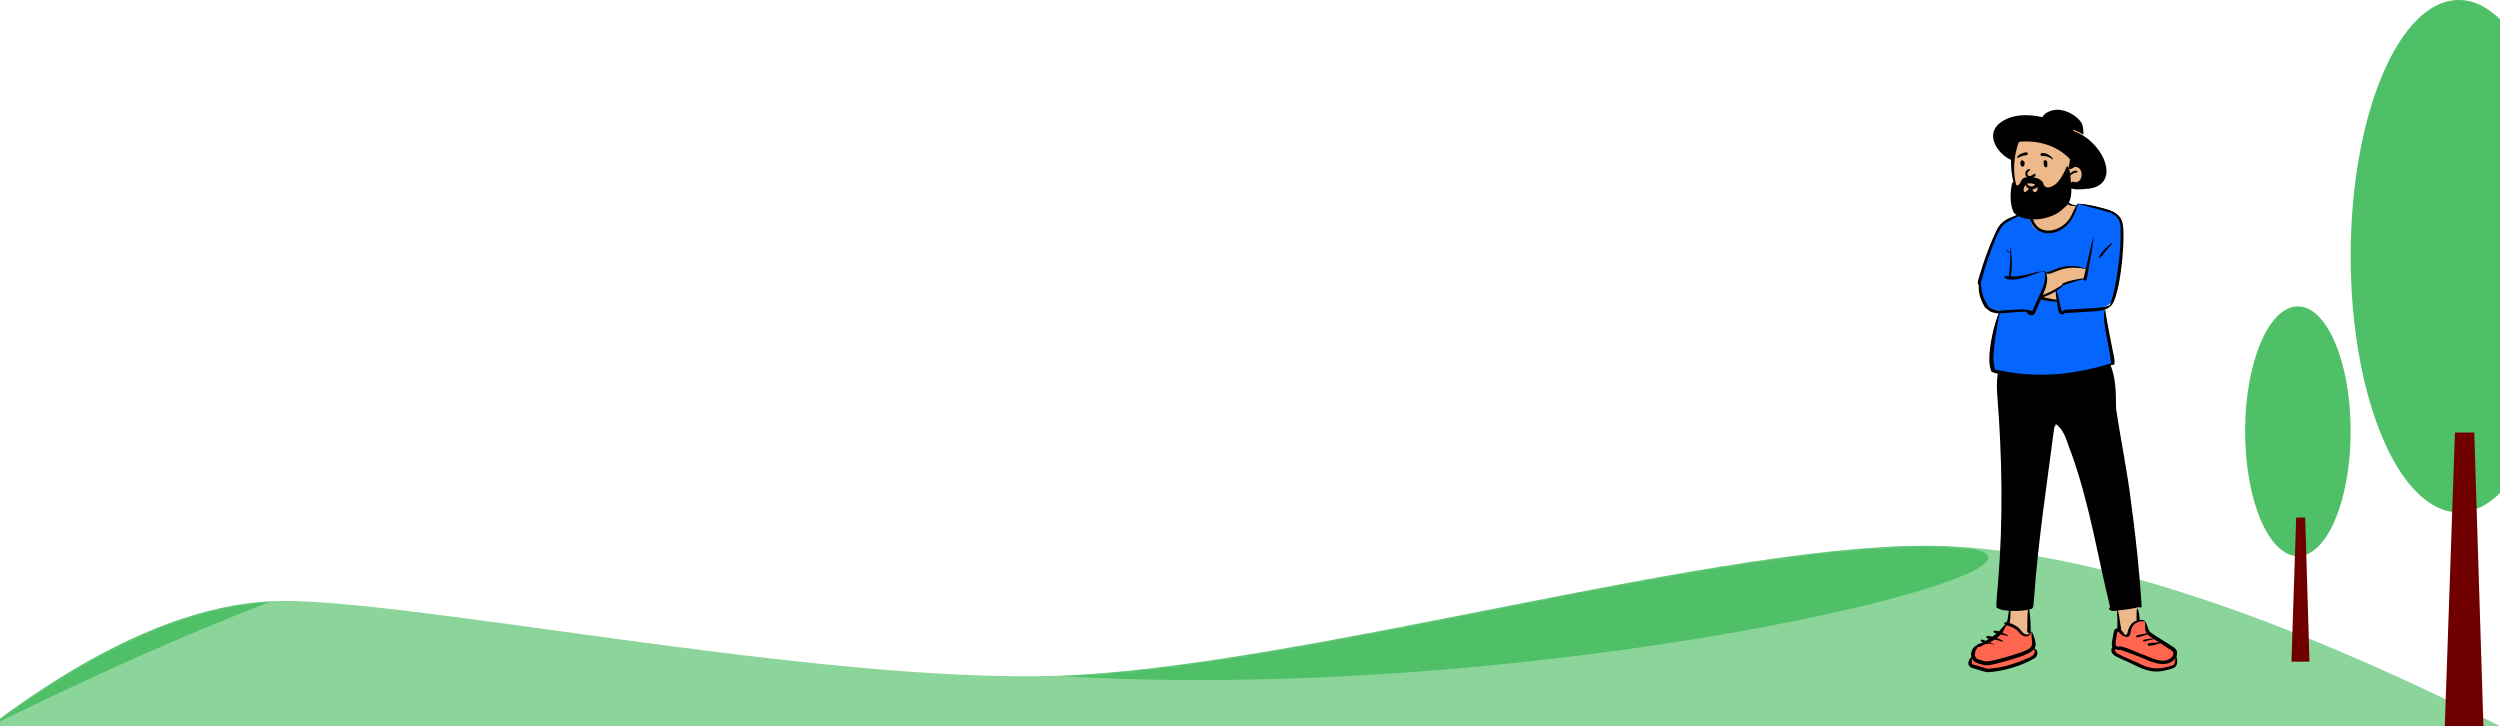 <?xml version="1.0" encoding="UTF-8"?>
<svg width="971px" height="282px" viewBox="0 0 971 282" version="1.1" xmlns="http://www.w3.org/2000/svg" xmlns:xlink="http://www.w3.org/1999/xlink">
    <!-- Generator: Sketch 63.1 (92452) - https://sketch.com -->
    <title>Group 13</title>
    <desc>Created with Sketch.</desc>
    <defs>
        <path d="M0,70 C40.982,39.182 77.477,23.02 109.486,21.513 C157.5,19.252 320,53.591 414.882,50.466 C509.763,47.341 675.93,-2.775 758.965,0.121 C814.322,2.051 886.333,25.344 975,70 L0,70 Z" id="path-1"></path>
    </defs>
    <g id="My-Account" stroke="none" stroke-width="1" fill="none" fill-rule="evenodd">
        <g id="My-Account_Tokens" transform="translate(-404, -283)">
            <g id="Group-6-+-Oval-+-Rectangle-Mask" transform="translate(400, 224)">
                <g id="Group-13" transform="translate(0, 59)">
                    <g id="Group-6" transform="translate(0, 42)">
                        <g id="Group-3" transform="translate(0, 170)">
                            <g id="Path-3-+-Path-3-Mask">
                                <mask id="mask-2" fill="white">
                                    <use xlink:href="#path-1"></use>
                                </mask>
                                <use id="Mask" fill="#8BD59B" xlink:href="#path-1"></use>
                                <path d="M414.793,50.542 C509.654,47.412 675.785,-2.779 758.802,0.121 C841.819,3.021 613.042,62.552 414.793,50.542 Z" id="Path-3" fill="#4FC067" mask="url(#mask-2)"></path>
                                <path d="M2.20268248e-13,70.106 C40.973,39.242 77.461,23.055 109.463,21.545 C77.829,33.621 41.341,49.808 2.20268248e-13,70.106 Z" id="Path-3" fill="#4FC067" mask="url(#mask-2)"></path>
                            </g>
                        </g>
                        <g id="peep-6" transform="translate(808.5, 110) scale(-1, 1) translate(-808.5, -110) translate(767, 0)">
                            <g id="BODY" transform="translate(0.336, 32.414)">
                                <path d="M79.847,181.075 C80.304,179.242 79.631,177.78 77.698,176.7 C77.531,176.264 73.794,174.85 70.825,172.774 C68.158,170.908 66.223,168.348 66.142,168.206 C65.742,167.284 65.519,166.615 65.473,166.199 C65.146,163.206 65.335,161.244 65.133,160.313 C66.497,160.135 69.851,72.332 69.309,69.421 C70.197,69.228 71.139,69.024 71.986,68.527 C72.054,68.51 71.943,68.316 71.946,68.279 C74.071,64.145 70.811,50.088 68.768,46.197 C70.391,46.155 72.528,45.936 73.532,44.594 C74.008,44.439 74.307,44.168 74.538,43.734 C74.804,43.321 75.051,42.887 75.273,42.442 C76.354,40.217 77.02,37.746 76.66,35.294 C76.729,35.273 77.083,35.27 77.1,35.172 C77.135,34.569 77.023,34.038 76.84,33.469 C74.984,27.057 72.75,20.744 69.796,14.707 C68.316,11.476 65.254,10.297 62.081,9.084 C60.554,8.49 59.027,7.804 57.434,7.414 C57.414,7.304 57.509,6.968 57.3,6.995 C57.042,7.049 57.093,7.459 56.998,7.69 C53.314,4.702 55.65,3.162 53.429,1.525 C51.13,0.343 48.327,0.295 45.793,0.551 C44.858,0.578 44.11,0.995 43.89,1.928 C43.086,3.857 41.203,5.277 39.149,5.713 C38.979,5.413 38.513,4.555 38.251,4.826 C35.284,4.926 30.786,6.005 28.009,6.813 C25.222,7.518 22.401,8.806 21.672,11.808 C20.349,17.157 22.454,39.139 25.907,43.372 L26.02,43.374 C26.632,43.995 27.464,44.45 28.407,44.755 C28.386,46.734 27.756,48.666 27.443,50.602 C26.738,54.112 26.196,57.626 25.41,61.155 C25.407,61.548 23.912,66.929 25.386,65.85 C25.69,65.998 26.062,66.16 26.39,66.298 C24.824,69.834 24.108,75.54 24.219,79.908 C24.246,82.509 24.138,84.788 23.549,87.452 C19.193,110.024 15.352,160.51 15.261,161.185 C15.178,161.83 15.73,165.332 15.261,166.256 C14.846,167.075 13.073,166.591 12.734,166.908 C11.854,168.329 12.257,169.234 11.534,170.653 C11.164,170.982 10.336,171.7 10.064,172.205 C9.514,172.73 0.405,178.654 0.774,179.553 C0.774,179.553 0.732,179.984 0.718,180.078 C-0.058,184.556 1.235,184.518 5.419,185.177 C11.531,186.246 16.099,184.19 21.265,181.444 C22.982,180.296 25.422,178.106 24.627,175.512 C24.605,175.353 24.134,172.625 23.948,171.239 C24.285,170.5 23.801,170.176 22.495,170.268 C22.817,169.918 23.525,165.377 23.283,164.777 C23.13,163.23 23.368,161.825 23.293,160.233 C24.113,160.293 38.523,92.594 47.561,88.387 C47.617,88.837 47.509,89.674 48.111,89.758 C50.907,111.372 57.628,159.791 57.937,159.876 C57.474,162.344 57.488,168.066 57.479,170.516 C57.408,170.581 57.083,170.869 57.031,170.939 C57.02,170.921 56.808,171.131 56.797,171.136 L56.768,171.071 C55.816,173.199 54.429,175.39 55.655,177.475 C54.745,177.409 54.891,179.145 54.85,179.944 C55.369,181.507 70.107,185.724 73.4,185.925 C74.482,186.112 79.522,184.523 80.492,184.295 C81.749,184.062 80.516,181.748 79.847,181.075 Z" id="✋-Skin" fill="#EDB98A"></path>
                                <path d="M57.126,170.85 C56.847,171.886 57.355,172.404 58.65,172.404 C60.593,172.404 61.824,169.445 62.785,169.107 L63.158,168.972 C63.72,168.768 64.673,168.415 66.017,167.912 C66.056,168.007 66.098,168.105 66.142,168.206 C66.223,168.348 68.158,170.908 70.825,172.774 C73.794,174.85 77.531,176.264 77.698,176.7 C79.631,177.78 80.304,179.242 79.847,181.075 C80.516,181.748 81.749,184.062 80.492,184.295 C79.522,184.523 74.482,186.112 73.4,185.925 C70.107,185.724 55.369,181.507 54.85,179.944 L54.853,179.869 C54.883,179.043 54.772,177.411 55.655,177.475 C54.453,175.432 55.762,173.286 56.711,171.199 L56.768,171.071 L56.797,171.136 C56.808,171.131 57.02,170.921 57.031,170.939 C57.044,170.921 57.075,170.889 57.115,170.85 L57.126,170.85 Z M18.082,168.937 L18.095,168.981 C18.319,169.747 18.932,172.404 19.655,172.404 C20.147,172.404 20.754,172.102 21.476,171.498 L21.559,171.422 C22.193,170.846 22.705,170.458 23.094,170.258 C23.943,170.299 24.227,170.627 23.948,171.239 L23.971,171.412 C24.171,172.839 24.606,175.36 24.627,175.512 C25.422,178.106 22.982,180.296 21.265,181.444 C16.099,184.19 11.531,186.246 5.419,185.177 L5.05,185.12 C1.159,184.517 -0.035,184.421 0.718,180.078 L0.724,180.038 C0.741,179.898 0.774,179.553 0.774,179.553 C0.405,178.654 9.514,172.73 10.064,172.205 C10.336,171.7 11.164,170.982 11.534,170.653 C12.257,169.234 11.854,168.329 12.734,166.908 C12.972,166.685 13.918,166.858 14.603,166.697 C15.759,166.884 17.876,168.258 18.082,168.937 Z" id="👟-Shoes" fill="#FF654F"></path>
                                <path d="M39.062,5.559 L39.149,5.713 C41.241,11.76 44.669,15.014 49.433,15.476 C54.198,15.938 56.656,14.423 56.807,10.933 L57.337,6.994 C57.497,7.01 57.415,7.311 57.434,7.414 C59.027,7.804 60.554,8.49 62.081,9.084 L62.555,9.266 C65.556,10.42 68.39,11.638 69.796,14.707 C72.75,20.744 74.984,27.057 76.84,33.469 C77.023,34.038 77.135,34.569 77.1,35.172 C77.083,35.27 76.729,35.273 76.66,35.294 C77.02,37.746 76.354,40.217 75.273,42.442 C75.051,42.887 74.804,43.321 74.538,43.734 C74.307,44.168 74.008,44.439 73.532,44.594 C72.528,45.936 70.391,46.155 68.768,46.197 C70.811,50.088 74.071,64.145 71.946,68.279 C71.943,68.316 71.989,69.372 71.922,69.389 C71.075,69.885 69.55,70.172 68.662,70.366 L67.069,70.591 C67.127,70.979 69.381,71.271 69.351,73.504 L25.372,74.798 C25.686,71.694 25.664,69.612 26.661,67.361 L25.448,66.91 C25.158,66.786 25.646,65.977 25.386,65.85 C23.912,66.929 25.407,61.548 25.41,61.155 C26.196,57.626 26.738,54.112 27.443,50.602 C27.756,48.666 28.386,46.734 28.407,44.755 C27.484,44.456 26.667,44.014 26.058,43.413 L26.02,43.374 L25.907,43.372 C22.454,39.139 20.349,17.157 21.672,11.808 C22.401,8.806 25.222,7.518 28.009,6.813 L28.178,6.764 C30.965,5.963 35.344,4.924 38.251,4.826 C38.476,4.592 38.853,5.196 39.062,5.559 Z M42.785,29.212 C40.519,29.212 38.112,29.477 35.562,30.007 L35.161,30.566 L35.562,33.932 C37.13,33.769 38.783,33.987 40.519,34.585 L40.601,34.614 C42.368,35.233 43.63,35.709 44.388,36.041 L47.138,38.335 L46.256,42.431 L46.469,42.441 C49.913,42.594 51.849,42.423 52.276,41.927 C52.712,41.42 52.905,40.908 52.856,40.39 L52.772,40.19 C51.406,36.945 50.809,34.859 50.981,33.932 C51.157,32.986 51.157,32.244 50.981,31.707 L50.79,31.608 C47.673,30.011 45.005,29.212 42.785,29.212 Z" id="👕-Top" fill="#0566FF"></path>
                                <path d="M44.503,1.402 C44.98,1.388 45.071,1.983 44.745,2.229 L44.732,2.239 C44.454,2.434 44.323,2.609 44.172,2.921 C43.437,4.85 41.362,5.957 39.334,5.547 C40.038,6.85 40.512,8.11 41.217,9.391 C44.465,16.022 55.132,18.179 56.408,9.081 C54.454,8.707 53.295,4.351 54.549,3.052 L54.583,3.21 C54.945,4.916 55.192,6.662 56.497,7.949 C56.537,7.96 56.575,7.964 56.612,7.964 C56.662,7.73 56.719,7.499 56.791,7.273 C56.964,6.72 57.834,6.824 57.809,7.422 C60.412,8.208 62.914,9.321 65.403,10.397 C67.473,11.291 69.166,12.892 70.13,14.918 C72.833,20.462 74.897,26.314 76.697,32.201 C76.817,32.997 78.163,35.954 77.077,36.238 C77.344,38.674 76.663,41.137 75.61,43.324 C75.122,44.146 74.777,45.286 73.797,45.628 C72.778,46.896 70.916,47.225 69.366,47.314 C71.451,52.179 74.284,64.569 72.368,69.403 C72.538,70.196 70.33,70.572 69.74,70.753 C70.216,73.573 70.112,76.477 69.907,79.317 C67.984,103.538 67.619,127.892 69.642,152.119 C69.761,153.629 69.889,155.139 70.025,156.648 L70.107,157.553 C70.214,158.758 70.306,159.958 70.278,161.173 C70.269,161.594 69.916,161.847 69.564,161.869 C68.38,162.618 66.789,162.624 65.42,162.804 C65.662,164.113 65.797,166.155 66.221,167.256 C67.102,167.027 67.67,167.842 66.792,168.301 C67.873,168.896 68.429,170.034 69.295,170.833 C71.673,169.876 72.115,171.306 70.172,171.632 C70.701,172.069 71.261,172.473 71.841,172.856 L71.882,172.851 C72.568,172.748 73.86,172.186 74.185,172.93 C74.33,173.468 73.659,173.639 73.173,173.705 C73.605,173.974 74.037,174.242 74.47,174.51 C74.849,174.345 75.224,174.138 75.611,174.006 C76.561,173.796 76.643,175.019 75.403,175.088 C76.18,175.656 77.252,175.329 77.749,176.132 C79.566,176.859 80.425,179.055 80.001,180.81 C80.639,181.372 81.087,182.215 81.139,183.062 C81.262,183.969 80.533,184.823 79.546,185.062 C78.434,185.429 77.306,185.764 76.181,186.078 L76.063,186.118 C75.136,186.432 74.123,186.712 73.159,186.657 C67.441,186.319 59.815,183.992 55.238,181.095 C54.096,180.245 53.896,178.142 55.467,177.469 C54.743,176.169 55.089,175.224 55.396,173.807 C55.609,172.883 55.899,171.935 56.423,171.08 C56.469,171.004 56.581,171.027 56.587,171.102 C56.656,172.068 56.565,173.057 56.492,174.031 L56.484,174.139 C56.419,175.036 56.272,175.367 56.518,176.217 C57.106,178.385 62.777,179.468 65.005,180.362 C66.755,180.899 68.531,181.38 70.332,181.803 L70.464,181.831 C71.984,182.163 73.55,182.664 75.151,182.404 C75.982,181.805 77.228,181.974 78.044,181.289 C79.275,179.972 78.307,178.041 77.445,176.844 C76.611,177.108 75.898,176.399 75.284,176.023 L75.261,176.01 C74.634,175.617 74.009,175.892 73.381,175.5 L73.239,175.526 C70.933,175.962 69.147,176.459 72.826,175.155 C72.22,174.78 71.612,174.401 71.023,174.003 C69.815,174.148 68.491,174.777 67.368,174.834 C68.124,174.136 69.155,173.749 70.127,173.366 C69.561,172.94 69.023,172.485 68.541,171.984 L68.082,172.097 C65.256,172.793 64.146,172.994 67.949,171.298 C67.201,170.475 67.08,169.256 66.257,168.482 C64.935,168.757 63.719,169.333 62.642,170.077 C62.206,170.386 61.878,170.773 61.533,171.159 C59.898,173.244 57.366,173.565 56.592,170.862 C56.578,170.806 56.666,170.772 56.691,170.819 L56.694,170.825 C57.064,171.656 58.258,172.329 59.255,171.813 L59.285,171.797 C60.261,171.293 60.714,170.265 61.482,169.565 C62.519,168.638 63.819,168.016 65.159,167.549 C64.834,166.372 64.725,164.229 64.762,162.848 C62.504,162.954 60.231,162.846 58.013,162.421 C58.369,164.988 58.135,168.329 58.298,170.618 C58.535,171.386 57.098,171.866 56.946,171.101 C56.861,168.624 57.106,165.051 57.487,162.287 L57.327,162.249 C57.177,162.211 57.019,162.167 56.89,162.095 C55.467,162.254 55.855,158.67 55.616,157.662 C54.01,135.434 50.627,113.406 47.753,91.325 C47.354,91.173 47.283,90.688 47.218,90.283 C43.595,92.713 42.873,97.569 41.252,101.333 C34.17,120.821 31.006,141.382 26.098,161.451 L26.125,161.458 C26.144,161.464 26.145,161.466 26.104,161.463 L26.095,161.463 L26.095,161.464 C26.398,161.504 26.637,161.82 26.452,162.113 C25.9,163.218 24.368,162.827 23.36,162.757 C23.458,164.459 23.09,168.131 23.323,169.647 C24.567,169.67 24.646,171.027 24.81,171.833 L24.823,171.916 C25.043,173.293 25.782,175.877 25.23,176.99 C26.083,177.996 25.469,179.362 24.584,180.049 C23.637,180.743 22.457,181.15 21.386,181.684 C16.344,183.702 11.467,187.594 5.289,186.096 L5.02,186.04 C0.69,185.133 -0.554,184.731 0.306,180.484 C-0.047,179.621 -0.05,178.676 0.447,177.913 C1.333,176.786 2.822,176.169 4.007,175.313 C6.013,173.977 8.149,172.809 10.109,171.418 C10.036,171.356 10.137,171.332 10.197,171.343 C11.58,170.27 11.45,168.412 12.415,167.087 C12.657,166.404 13.875,166.237 14.678,166.332 C14.427,165.059 15.652,159.264 15.807,163.357 L15.807,163.416 C15.81,164.048 15.915,166.158 15.727,166.571 C18.39,167.377 18.965,169.913 19.535,171.96 L19.572,171.97 C19.754,172.017 19.997,172.054 20.088,172.231 C20.945,171.692 21.184,170.63 22.014,170.059 C21.781,169.878 21.769,169.534 21.887,169.267 C22.274,167.864 22.505,164.291 23.089,162.723 C20.347,162.316 17.553,162.109 14.875,161.37 C14.527,161.709 13.813,161.589 13.841,160.977 C14.671,147.653 16.097,134.371 17.895,121.142 C19.374,108.76 21.975,96.535 23.787,84.218 L23.802,82.527 C23.851,77.445 23.988,72.287 25.9,67.503 C25.732,67.43 25.565,67.355 25.401,67.276 C23.327,68.127 24.961,62.952 25.037,62.019 C26.056,56.612 27.256,51.205 28.022,45.764 C27.219,45.476 26.479,45.068 25.861,44.475 C22.114,41.453 19.942,16.978 21.304,12.057 C22.015,8.962 25.027,7.441 27.897,6.741 L28.321,6.622 C31.528,5.729 34.789,4.919 38.127,4.72 C38.246,4.613 38.596,4.644 38.642,4.733 C38.851,4.858 39.049,5.101 39.217,5.359 C43.85,4.831 42.597,1.83 44.503,1.402 Z M55.588,177.665 C54.939,179.125 55.801,180.235 57.246,180.849 C62.25,183.148 67.837,184.996 73.572,185.349 C75.322,184.929 77.056,184.236 78.829,183.807 L78.906,183.794 C79.53,183.68 79.823,183.566 79.77,182.924 L79.792,182.664 C79.832,182.202 79.866,181.742 79.834,181.28 C79.288,182.573 77.655,183.283 76.224,183.544 C73.954,184.612 71.412,183.526 69.182,183.069 C65.56,181.978 57.724,180.263 55.588,177.665 Z M24.149,177.696 L24.074,177.718 C23.425,177.917 22.764,178.161 22.036,177.982 C18.783,179.074 15.618,180.314 12.476,181.604 C9.086,183.212 3.627,185.082 0.689,181.195 C1.112,183.234 0.514,183.931 3.319,184.44 C7.77,185.878 11.346,185.141 15.039,183.176 C17.745,181.873 20.655,180.836 23.274,179.42 L23.309,179.395 C23.824,179.031 24.446,178.366 24.149,177.696 Z M17.394,168.919 C16.545,167.367 14.26,166.514 12.56,167.086 C12.387,168.584 12.835,170.26 11.876,171.56 C12.725,171.707 13.572,171.877 14.418,172.053 L15.191,172.215 C15.571,172.298 16.054,172.439 15.991,172.838 C15.921,173.279 15.336,173.144 14.948,173.033 L14.797,172.99 C13.705,172.671 12.615,172.346 11.536,171.982 C10.968,172.602 10.205,173.088 9.465,173.558 L9.772,173.592 C10.847,173.712 11.933,173.82 12.995,174.036 C13.459,174.173 13.359,174.8 12.884,174.749 C11.616,174.421 10.351,174.051 9.061,173.816 C8.431,174.229 7.803,174.644 7.171,175.055 C8.414,175.233 9.663,175.249 10.905,175.355 C11.71,175.428 11.709,176.518 10.905,176.455 C9.454,176.323 8.003,175.897 6.621,175.414 L5.893,175.888 C5.043,176.442 4.191,176.994 3.33,177.534 C2.813,177.861 2.144,178.172 1.782,178.645 C0.64,180.474 3.495,182.221 5.424,182.192 C8.354,182.223 10.794,180.715 13.361,179.813 C14.78,179.465 21.999,175.884 22.656,176.826 C23.068,176.63 23.643,176.559 23.94,176.235 C24,174.738 23.682,173.169 23.415,171.659 C23.36,171.395 23.23,171.079 23.216,170.809 C22.013,171.248 21.671,172.911 20.088,172.769 C19.841,173.162 19.078,172.979 18.734,172.667 C18.359,172.329 18.312,171.852 18.223,171.427 L18.181,171.231 C18.013,170.449 17.812,169.647 17.394,168.919 Z M53.024,41.927 L52.83,41.975 C50.861,42.464 48.8,42.817 46.776,42.686 C46.427,43.997 46.609,47.118 45.186,47.616 C44.7,47.798 43.968,47.65 43.745,47.158 C40.802,47.107 37.837,46.846 34.894,46.672 C32.678,46.5 30.378,46.506 28.245,45.84 C28.504,47.13 28.593,48.396 28.448,49.715 C27.95,55.34 26.312,60.821 25.763,66.422 L25.738,66.689 L25.722,66.68 C25.722,66.691 25.721,66.701 25.721,66.712 C25.881,66.757 26.04,66.806 26.2,66.854 C26.257,66.826 26.334,66.854 26.375,66.908 C38.098,70.521 50.542,72.09 62.761,70.5 C64.901,70.235 67.025,69.865 69.135,69.425 C69.116,69.238 69.404,69.189 69.455,69.366 C69.923,69.285 70.391,69.196 70.856,69.137 C70.8,68.98 70.79,68.81 70.848,68.657 C71.756,65.957 71.341,62.878 71.055,60.078 C70.69,55.779 69.779,51.562 69.044,47.321 C65.562,47.164 62.101,46.601 58.603,46.672 C58.234,47.618 56.949,48.413 55.943,47.872 C55.233,47.492 55.023,46.663 54.738,45.979 C54.174,44.625 53.599,43.276 53.024,41.927 Z M38.271,4.848 C34.615,5.918 30.869,6.683 27.246,7.871 C24.235,8.614 22.18,10.486 22.053,13.678 C21.805,20.517 22.561,27.391 23.703,34.13 L23.763,34.434 C24.397,37.682 24.965,40.987 26.161,44.083 C27.908,44.888 29.892,45.117 31.803,45.21 C34.592,45.351 37.381,45.495 40.167,45.676 L42.352,45.816 C42.986,45.857 43.867,45.75 44.344,46.238 C44.386,46.307 44.472,46.298 44.537,46.341 L44.55,46.35 C44.619,46.397 44.689,46.511 44.79,46.489 C44.953,46.439 45.015,46.117 45.053,45.963 L45.057,45.949 C45.269,45.126 45.423,44.286 45.619,43.459 C46.065,41.831 46.258,40.111 46.937,38.553 C45.965,37.938 45.05,37.236 44.265,36.402 L43.318,36.072 C41.054,35.284 38.764,34.521 36.404,34.05 C36.347,34.563 35.604,34.856 35.327,34.319 C34.867,32.951 34.782,31.465 34.465,30.054 C33.745,25.845 32.891,21.652 32.393,17.41 C33.765,21.167 34.476,25.779 35.524,29.839 C35.573,29.811 35.64,29.828 35.642,29.894 C39.354,28.503 43.475,28.56 47.139,30.036 C48.056,30.401 48.988,30.728 49.901,31.104 C50.213,31.279 50.834,31.268 50.938,31.649 C51.051,31.39 51.201,31.148 51.401,30.985 C51.464,30.857 52.173,30.629 52.243,30.882 C56.405,31.448 60.451,33.242 64.733,32.939 C64.226,31.106 64.286,29.126 64.252,27.233 L64.263,27.02 C64.351,25.155 64.415,22.846 65.053,21.312 C64.644,25.175 64.941,29.046 65.439,32.873 C68.459,32.487 67.069,34.199 65.057,34.134 C60.997,34.424 57.251,32.645 53.514,31.348 C51.474,30.54 51.242,31.225 51.333,33.146 C51.335,35.648 52.478,37.931 53.514,40.15 L53.979,41.187 C54.753,42.912 55.515,44.626 56.267,46.372 C59.549,45.293 63.245,45.885 66.645,46.081 C69.24,46.404 71.103,46.29 73.298,44.802 C74.09,43.303 75.133,41.882 75.541,40.191 C76.015,38.641 76.172,37.018 76.31,35.412 L76.186,34.963 C74.586,29.197 72.815,23.46 70.396,17.968 L70.265,17.665 C69.445,15.764 68.612,13.768 66.953,12.436 C64.168,10.398 60.723,9.494 57.796,7.681 L57.777,7.814 C57.48,9.894 56.967,12.05 55.624,13.723 C53.142,16.743 48.455,16.828 45.279,14.867 C41.974,13.056 39.992,9.685 39.027,6.162 L39.016,6.123 C38.926,5.809 38.674,4.858 38.271,4.848 Z M47.245,38.743 C47.243,39.851 47.022,40.943 46.873,42.036 C48.591,41.7 50.304,41.466 51.993,41.012 C50.348,40.395 48.748,39.653 47.245,38.743 Z M43.108,29.811 C40.603,29.325 38.039,29.615 35.562,30.007 C35.831,31.247 36.138,32.475 36.396,33.717 C37.283,33.676 45.697,35.153 44.747,36.338 C45.989,36.996 47.166,37.77 48.402,38.443 C49.646,39.119 50.94,39.7 52.276,40.172 L52.206,40.017 C51.056,37.472 49.982,34.609 50.868,31.828 C49.677,32.301 48.051,31.284 46.897,30.903 C45.672,30.416 44.411,30.032 43.108,29.811 Z M25.075,19.957 C25.083,19.493 26.53,20.824 26.719,20.963 L26.833,21.065 C28.222,22.314 29.593,23.687 30.367,25.401 C30.423,27.085 27.891,23.005 27.54,22.756 C26.774,21.779 25.84,20.93 25.075,19.957 Z M65.116,23.921 C64.724,24.049 65.793,22.733 66.209,22.829 C66.375,22.805 66.519,23.043 66.335,23.125 L66.244,23.165 C65.816,23.349 65.379,23.506 65.116,23.921 Z" id="🖍-Ink" fill="#000000"></path>
                            </g>
                            <g id="Head" transform="translate(27.776, 0.21)">
                                <g id="HEAD">
                                    <path d="M36.422,20.324 C36.392,18.641 36.358,16.924 36.106,15.258 C35.86,13.628 35.182,12.156 34.018,10.972 C31.545,8.459 27.959,7.845 24.622,7.283 L18.916,6.321 C17.176,6.028 15.319,5.559 13.56,5.975 C12.693,6.18 11.957,6.656 11.285,7.22 C10.636,7.763 9.939,8.346 9.5,9.077 C9.06,9.809 8.908,10.664 8.765,11.492 C8.604,12.425 8.479,13.365 8.39,14.308 C8.211,16.197 8.187,18.099 8.316,19.992 C8.379,20.91 8.479,21.825 8.606,22.736 C8.669,23.188 8.741,23.639 8.821,24.088 C8.845,24.221 8.863,24.367 8.888,24.515 C8.708,25.024 8.605,25.55 8.614,26.074 C8.638,27.618 9.95,28.59 11.273,29.112 C12.04,29.415 12.842,29.62 13.596,29.958 C14.389,30.314 14.929,30.89 15.471,31.548 C16.505,32.802 17.672,33.929 19.004,34.87 C21.829,36.863 25.407,37.807 28.834,37.091 C29.656,36.919 30.486,36.652 31.225,36.25 C32.006,35.826 32.593,35.211 33.085,34.485 C34,33.135 34.657,31.616 35.153,30.07 C35.659,28.493 36.019,26.913 36.215,25.268 C36.41,23.629 36.451,21.973 36.422,20.324 L36.422,20.324 Z" id="✋-Skin" fill="#EDB98A"></path>
                                    <path d="M18.214,0.459 C20.575,0.136 23.834,1.184 25.01,3.298 C30.624,1.984 37.705,1.941 42.332,6.316 C47.16,11.505 41.096,18.348 37.074,19.891 C37.367,21.304 36.911,30.355 33.681,34.392 C31.117,37.813 25.148,39.392 22.385,35.306 L22.364,35.272 C22.068,34.801 22.323,34.816 22.626,35.167 C25.331,37.529 29.009,37.569 31.843,35.076 C37.155,30.52 36.607,19.348 34.08,12.885 C26.883,12.1 19.177,14.266 14.206,19.646 L14.542,21.655 C14.599,21.998 14.665,22.34 14.714,22.683 C14.746,22.903 14.75,23.122 14.596,23.301 C14.089,23.889 13.234,23.005 12.531,22.653 C12.323,22.624 12.115,22.613 11.911,22.627 C8.533,23.06 9.199,29.568 12.912,28.427 C13.224,28.234 13.492,28.293 13.613,28.573 C14.498,29.378 15.082,30.814 16.552,32.196 C17.071,32.715 17.543,33.149 18.127,33.565 C18.469,33.909 19.504,34.26 19.176,34.85 C18.556,36.19 14.899,31.98 14.253,30.815 C12.227,31.609 9.983,31.34 7.884,31.146 C-3.19,30.574 -1.711,18.983 7.365,11.665 C9.074,10.416 10.959,9.397 12.918,8.613 C13.186,8.506 13.069,8.07 12.798,8.178 C11.501,8.697 10.237,9.315 9.032,10.03 L9.031,9.602 C9.029,8.882 9.04,8.133 9.166,7.475 C9.229,7.02 9.335,6.533 9.498,6.167 C9.699,5.044 12.855,1.191 18.214,0.459 Z M11.764,24.122 C11.935,23.96 12.254,24.153 12.406,24.148 C12.795,24.201 13.165,24.364 13.453,24.565 C13.644,24.671 13.777,24.771 13.889,24.862 L13.892,24.861 C13.891,24.861 13.89,24.862 13.889,24.862 L13.9,24.87 C14.062,24.984 14.656,25.629 14.281,25.456 C14.253,25.42 14.224,25.385 14.195,25.351 C14.192,25.356 14.188,25.36 14.183,25.365 L14.204,25.396 C14.523,25.872 13.972,25.37 13.887,25.237 C13.883,25.24 13.879,25.242 13.874,25.244 L13.984,25.378 C14,25.397 14.012,25.412 14.022,25.425 L14.045,25.447 C14.414,25.807 14.426,26.131 13.997,25.599 C14.014,25.624 14.028,25.651 14.03,25.674 L14.055,25.706 C14.392,26.137 14.118,25.984 13.951,25.8 L13.937,25.784 L13.939,25.789 C14.095,26.027 13.786,25.86 13.732,25.732 L13.729,25.727 C13.67,25.678 13.633,25.624 13.621,25.611 L13.618,25.608 C13.329,25.314 12.909,25.065 12.553,24.952 C12.501,24.942 12.449,24.934 12.396,24.928 C12.182,24.881 11.965,24.848 11.746,24.831 C11.72,24.828 11.692,24.808 11.672,24.783 C11.341,24.772 11.443,24.637 11.581,24.612 L11.583,24.612 L11.556,24.609 C11.343,24.589 11.198,24.513 11.413,24.467 L11.44,24.461 C11.437,24.456 11.434,24.451 11.431,24.446 C11.247,24.426 11.367,24.248 11.469,24.291 C11.426,24.151 11.623,24.221 11.647,24.2 C11.666,24.18 11.689,24.162 11.703,24.161 C11.762,24.119 11.733,24.123 11.764,24.122 Z M12.889,21.863 L12.846,21.888 C12.811,21.908 12.776,21.922 12.74,21.929 C12.79,21.951 12.841,21.974 12.89,21.999 C12.89,21.969 12.889,21.938 12.889,21.908 L12.889,21.863 Z" id="🖍-Ink" fill="#000000"></path>
                                </g>
                                <g id="FACIAL-HAIR" transform="translate(13.129, 21.588)" fill="#000000">
                                    <path d="M18.236,10.689 C17.53,10.066 16.739,8.813 15.724,9.804 C15.473,10.084 15.372,10.712 14.988,10.835 C14.479,10.999 13.974,10.465 13.8,10.055 C13.09,7.776 16.026,7.151 17.699,7.519 C18.517,7.852 19.118,9.19 19.155,9.889 C19.178,10.358 18.777,11.049 18.236,10.689 M23.563,7.176 C23.556,7.146 23.546,7.119 23.535,7.094 C23.222,6.977 22.975,7.096 22.823,7.319 C22.828,7.374 22.844,7.43 22.855,7.485 C22.737,7.731 22.631,8.035 22.471,8.248 C22.439,8.25 22.407,8.247 22.375,8.238 C19.728,8.512 21.021,5.768 18.336,5.086 C16.261,4.747 12.51,5.136 11.531,7.276 C10.759,10.695 6.833,8.312 5.544,6.535 C4.169,4.916 3.279,2.939 2.422,1.02 C2.241,0.614 1.675,0.905 1.737,1.294 C0.944,2.87 0.971,4.762 0.774,6.488 C0.44,9.931 0.115,14.76 3.344,16.863 C7.551,21.574 18.055,23.237 22.907,18.908 C24.587,15.33 24.38,10.964 23.563,7.176" id="🖍-Ink"></path>
                                </g>
                                <g id="FACE" transform="translate(20.612, 16.826)" fill="#000000">
                                    <path d="M7.31,14.296 C6.8,14.09 6.345,13.746 6.013,13.307 C5.897,13.155 5.867,12.993 5.892,12.846 C5.919,12.68 6.018,12.53 6.153,12.429 C6.288,12.328 6.457,12.278 6.621,12.304 C6.763,12.326 6.905,12.403 7.017,12.563 L7.04,12.595 C7.238,12.86 7.496,13.077 7.789,13.218 C8.072,13.353 8.388,13.416 8.716,13.379 C9.339,13.309 9.769,12.975 10.226,12.521 C10.282,12.464 10.339,12.405 10.396,12.345 C10.432,12.291 10.482,12.256 10.537,12.237 C10.599,12.217 10.668,12.218 10.732,12.24 C10.793,12.261 10.848,12.302 10.885,12.355 C10.92,12.406 10.94,12.469 10.934,12.541 C10.892,13.012 10.644,13.431 10.291,13.761 C9.9,14.127 9.381,14.38 8.893,14.469 C8.355,14.567 7.806,14.497 7.31,14.296 L7.31,14.296 Z M9.146,7.042 C9.719,7.387 10.591,8.191 9.975,9.046 C9.25,9.799 8.207,8.935 7.692,8.544 C7.215,8.241 6.68,9.02 7.122,9.374 C10.839,12.101 12.347,7.132 9.436,6.636 C9.116,6.582 8.996,6.935 9.146,7.042 Z M2.486,3.87 C2.549,3.092 3.745,2.915 3.864,3.685 C3.971,4.375 3.845,5.008 3.532,5.629 C3.232,6.223 2.479,5.946 2.422,5.406 C2.346,4.682 2.447,4.354 2.486,3.87 Z M11.589,3.526 C11.755,3.309 11.996,3.162 12.284,3.245 C13.186,3.506 12.92,4.774 12.604,5.391 C12.432,5.726 11.876,5.811 11.625,5.516 C11.215,5.034 11.019,4.074 11.54,3.6 C11.554,3.575 11.569,3.551 11.589,3.526 Z M3.519,0.466 L3.661,0.441 C4.102,0.366 4.649,0.293 4.961,0.644 C5.126,0.83 5.183,1.176 4.961,1.354 C4.57,1.667 4.138,1.546 3.67,1.572 C3.284,1.594 2.914,1.657 2.542,1.762 C1.727,1.993 1.063,2.415 0.367,2.878 C0.275,2.938 0.182,2.822 0.226,2.738 C0.627,1.958 1.406,1.317 2.186,0.926 C2.603,0.718 3.058,0.545 3.519,0.466 Z M10.767,0.116 L10.876,0.138 C12.062,0.384 13.602,0.874 14.163,2.028 C14.185,2.192 14.162,2.226 14.144,2.249 L14.138,2.257 C14.123,2.276 14.11,2.303 14.039,2.326 C14.019,2.321 13.999,2.316 13.979,2.311 C13.722,2.244 13.518,2.152 13.321,2.056 L13.107,1.952 C12.859,1.831 12.609,1.715 12.344,1.63 C11.778,1.447 11.196,1.318 10.606,1.249 C10.477,1.234 10.354,1.192 10.257,1.118 C10.165,1.048 10.094,0.952 10.062,0.824 C10.02,0.658 10.032,0.532 10.122,0.382 C10.189,0.27 10.286,0.192 10.397,0.147 C10.51,0.102 10.639,0.091 10.767,0.116 Z" id="🖍-Ink"></path>
                                </g>
                            </g>
                        </g>
                    </g>
                    <g id="Group-11" transform="translate(917, 0)">
                        <ellipse id="Oval" fill="#4FC067" cx="42" cy="99.5" rx="42" ry="99.5"></ellipse>
                        <polygon id="Rectangle" fill="#700000" points="40.5 168 48 168 51.56 282 36.56 282"></polygon>
                    </g>
                    <g id="Group-11-Copy" transform="translate(876, 119)">
                        <ellipse id="Oval" fill="#4FC067" cx="20.5" cy="48.5" rx="20.5" ry="48.5"></ellipse>
                        <polygon id="Rectangle" fill="#700000" points="19.838 82 23.338 82 25 138 18 138"></polygon>
                    </g>
                </g>
            </g>
        </g>
    </g>
</svg>